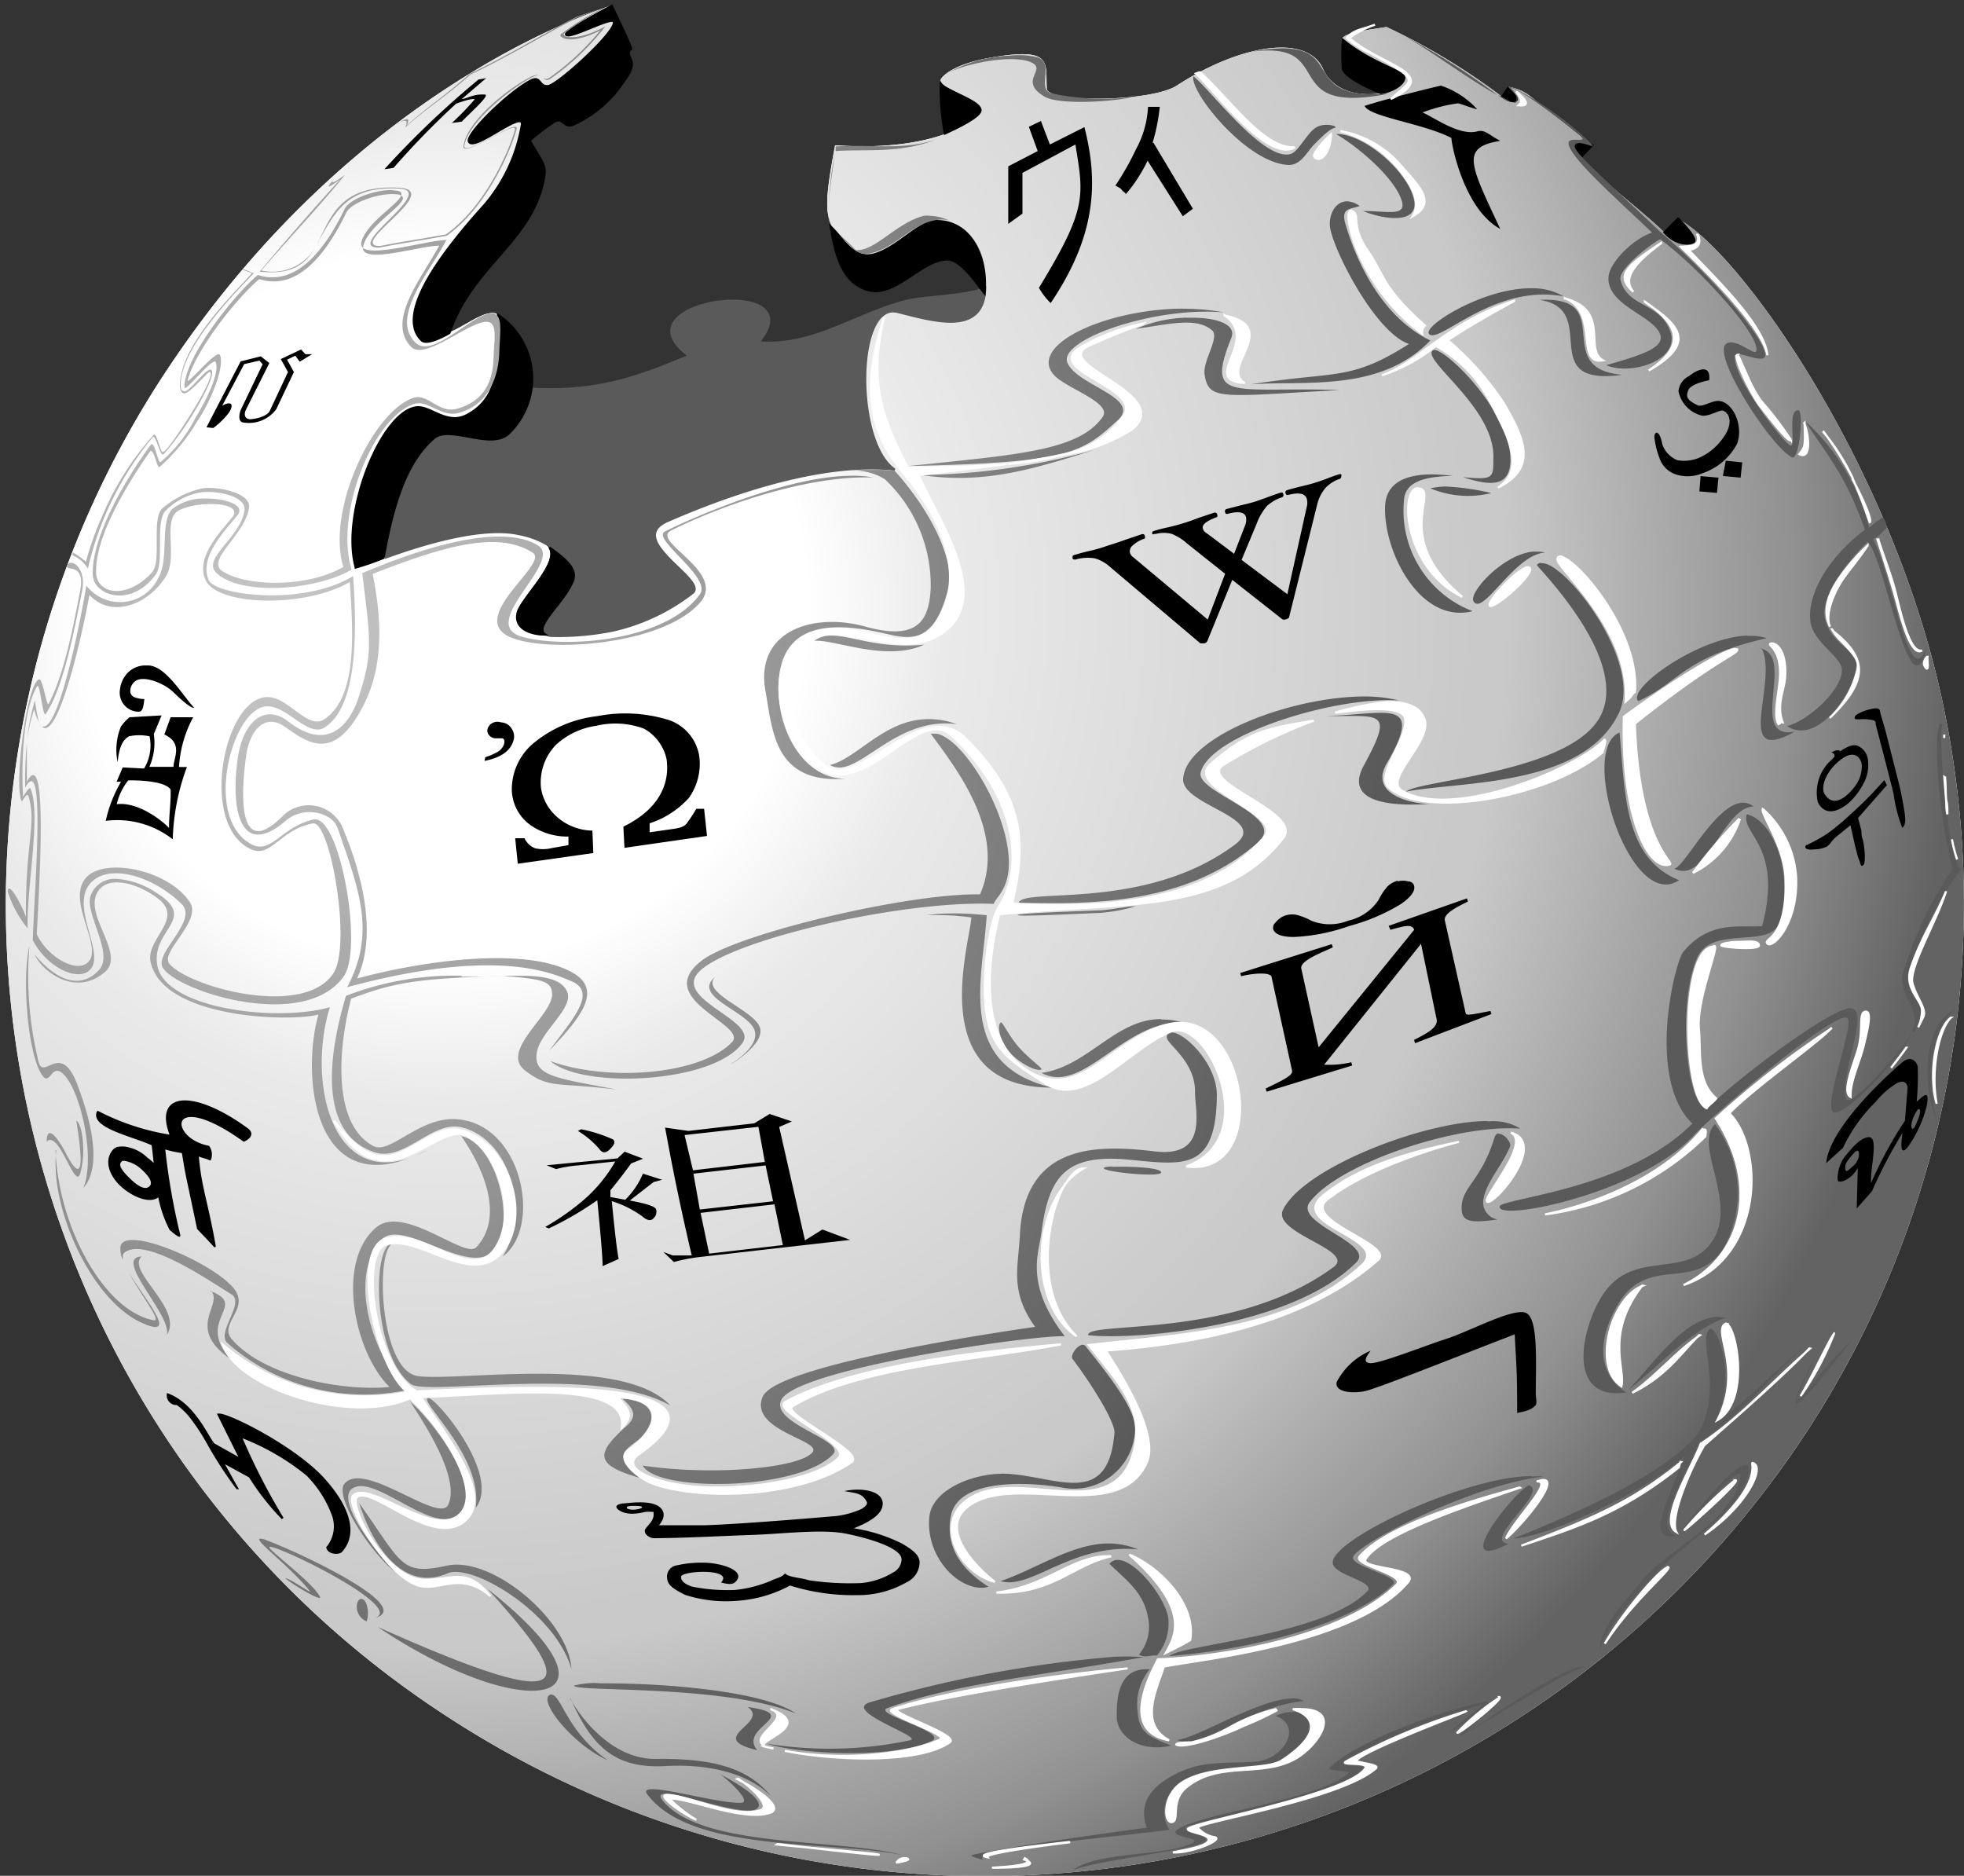 <svg xmlns="http://www.w3.org/2000/svg" xmlns:xlink="http://www.w3.org/1999/xlink" viewBox="0 0 128.7 122.92"><rect x="0" y="0" width="128.7" height="122.92" fill="#333333" stroke="none"/><defs><style>.cls-1,.cls-8{fill:#fff;}.cls-2{fill:url(#radial-gradient);}.cls-3{fill:#5a5a5a;stroke:#5a5a5a;}.cls-3,.cls-4,.cls-5,.cls-8{stroke-width:0.14px;}.cls-4,.cls-5{stroke:#000;}.cls-5{stroke-linecap:round;stroke-linejoin:round;}.cls-6{fill:none;}.cls-7{fill:url(#radial-gradient-2);}.cls-8{stroke:#fff;}</style><radialGradient id="radial-gradient" cx="-226.09" cy="223" r="45.62" gradientTransform="matrix(0, 2.14, -2.18, 0, 515.16, 523.57)" gradientUnits="userSpaceOnUse"><stop offset="0" stop-color="#fff"/><stop offset="0.24" stop-color="#fff"/><stop offset="0.33" stop-color="#eaeaea"/><stop offset="0.68" stop-color="#c9c9c9"/><stop offset="0.7" stop-color="#c9c9c9"/><stop offset="0.89" stop-color="#919191"/><stop offset="1" stop-color="#636363"/></radialGradient><radialGradient id="radial-gradient-2" cx="-93.32" cy="71.44" r="55.16" gradientTransform="translate(112.24 181.32) rotate(90) scale(1.5 1.31)" gradientUnits="userSpaceOnUse"><stop offset="0" stop-color="#c8c8c8"/><stop offset="1" stop-color="#5a5a5a"/></radialGradient></defs><g id="Layer_2" data-name="Layer 2"><g id="Layer_1-2" data-name="Layer 1"><path id="path9071" class="cls-1" d="M36.11,41.67c-.77,0-2.09-.06-2.25-1.46-.09-.71,2.8-3.3,2.08-4.33-.18-.26-.71-.54-1.95-.89-1.47-.33-4.12-.11-8.69,1.54-.21.07.06,0-.1,0a1.65,1.65,0,0,0-.21.07l-.82.3a4.57,4.57,0,0,1-.81.28c-1-3.61,1.7-10.28,4-10.5.93-.1,2,1.2,3.3.47,2.41-1.31,2.65-3.32,2.32-5.79-.25-1.89-2.2-.11-3.51.41s-1.45.89-1.84.51c-1.19-1.15-.53-3.76,4.12-8.9A10.93,10.93,0,0,0,34.2,8.16c.1-1-3.15,1.81-3.48,1.12-.23-.48,2.61-3.23,4.06-4,.67-.35.68.4,1.16.34.63-.07,4.55-3.65,4.29-4.22-.16-.38-3,1.26-3.13.85C37,2,40,.52,40,.52a.3.3,0,0,1,0-.14c-1.18.43-16.72,5.39-28.95,23.7a63.4,63.4,0,0,0,18,88.24A64.44,64.44,0,0,0,118,94.42a63.25,63.25,0,0,0,9.41-47.87c-3.25-16-13.61-30.34-17.46-32.19.77.75,1.28,1.23,1.06,1.5s-1.07.34-1.94-.61-5-4.15-5.49-4.88-.4-1-.14-1a1.8,1.8,0,0,1,.89.2c.18.1-4-3.26-4.3-3.44a3.19,3.19,0,0,0-1.19-.44c-.26.09.67.73.51.88s-.58.07-.92-.23a42.26,42.26,0,0,0-7.57-4.57c-1.66.25-2.72.41-2.9.75s3.74,2.09,4,2.49-.63,1-1.44,1.12C88,6.45,87,5.23,86.71,4.54,85.65,2.12,81.12,3,77.13,5.6c-1.73,1.12-8.46,1.1-8.53.24-.12-1.67.5-2.77-3.58-2.08-2.86.48-3.63,1.5-3.37,1.7.47.39,2.43,1.08,2.59,1.71.1.43-2.46,2.84-9.52,2.35-.7,3.75-.67,4.58,0,5.73a2.6,2.6,0,0,0,2.49,1.43c1.5-.38,3-2.16,4.09-2.18,1.95,0,3.27,1.83,3.17,4.36,0,0,0,0,0,0a1.75,1.75,0,0,1,0,.24v.11C64.2,22,61,21,58.82,20.43,56.06,19.76,56,29,58.65,30.76c-5.1-.54-11.54,1.89-14.94,3.38-2.8,1.23,2.65,3.82,1.71,4.71a13.45,13.45,0,0,1-5.19,2.45A22.23,22.23,0,0,1,36.11,41.67Z"/><path id="path8102" class="cls-2" d="M36.11,41.67c-.77,0-2.09-.06-2.25-1.46-.08-.71,2.8-3.3,2.08-4.33-.18-.26-.71-.54-1.94-.89-1.48-.33-4.13-.11-8.7,1.54-.21.07.06,0-.1,0a1.65,1.65,0,0,0-.21.07l-.82.3a4.57,4.57,0,0,1-.81.28c-1-3.61,1.7-10.28,4-10.5.93-.1,2,1.2,3.3.47,2.41-1.31,2.66-3.32,2.32-5.79-.25-1.89-2.2-.11-3.51.41s-1.45.89-1.84.51c-1.19-1.15-.53-3.76,4.12-8.9A10.93,10.93,0,0,0,34.2,8.16c.1-1-3.15,1.81-3.48,1.12-.23-.48,2.61-3.23,4.06-4,.67-.35.68.4,1.16.34.63-.07,4.55-3.65,4.3-4.22-.17-.38-3,1.26-3.14.85C37,2,40,.52,40,.52a.3.3,0,0,1,0-.14c-1.18.43-16.72,5.39-28.95,23.7a63.4,63.4,0,0,0,18,88.24A64.44,64.44,0,0,0,118,94.42a63.25,63.25,0,0,0,9.41-47.87c-3.25-16-13.61-30.34-17.46-32.19.77.75,1.28,1.23,1.06,1.5s-1.06.34-1.94-.61-5-4.15-5.49-4.88-.4-1-.14-1a1.8,1.8,0,0,1,.89.21c.18.09-4-3.26-4.3-3.45a3.13,3.13,0,0,0-1.19-.44c-.26.09.67.73.51.89s-.58.06-.92-.24a43.51,43.51,0,0,0-7.57-4.57c-1.66.25-2.72.41-2.9.75s3.74,2.09,4,2.49S91.3,6,90.5,6.11C88,6.45,87,5.23,86.71,4.54,85.65,2.12,81.12,3,77.13,5.6c-1.72,1.12-8.46,1.11-8.53.24-.12-1.67.5-2.77-3.58-2.08-2.86.48-3.63,1.5-3.37,1.7.48.39,2.43,1.08,2.59,1.71.11.43-2.46,2.84-9.51,2.35-.71,3.75-.68,4.58,0,5.73a2.6,2.6,0,0,0,2.49,1.43c1.5-.38,3-2.16,4.09-2.18,1.95,0,3.27,1.83,3.17,4.36,0,0,0,0,0,0s0,.16,0,.24a.41.41,0,0,1,0,.11C64.2,22,61,21,58.82,20.43,56.06,19.76,56,29,58.65,30.77c-5.09-.55-11.54,1.88-14.94,3.37-2.8,1.23,2.65,3.82,1.71,4.71a13.38,13.38,0,0,1-5.19,2.45A22.23,22.23,0,0,1,36.11,41.67Z"/><path id="derri_re" data-name="derri  re" class="cls-3" d="M34.92,25.48c4.59.23,7.39-1,10.23-2.16-5.07-3.67,8.36-5.46,4.57-.89,3.49.3,6.25-1.8,9.54-2.68,1.31-.35,4-.33,5.3-.88-.08,3.24-3.5,2.12-5.75,1.57C56.05,19.76,56,29,58.63,30.77c-5.09-.54-11.5,1.89-14.9,3.38-2.8,1.24,2.62,3.81,1.68,4.69a13.33,13.33,0,0,1-5.19,2.47,18,18,0,0,1-4.11.36c-.75-.08-.7-.61.64-2.21,1-1.16,1.45-2-.08-3.2A5.67,5.67,0,0,0,34,35c-1.48-.33-4.14-.12-8.71,1.53.8-4.93,2-6.38,2.9-7.44s2.07-.41,3.72-.19S34.65,27.1,34.92,25.48Z"/><path id="path13898" class="cls-4" d="M40.09.38S37,2,37.09,2.25c.13.41,3-1.2,3.13-.83.25.58-3.67,4.15-4.3,4.22s-.46-.71-1.14-.36c-1.45.75-4.28,3.52-4.05,4,.33.69,3.57-2.12,3.47-1.12a10.8,10.8,0,0,1-2.45,5.27c-4.65,5.14-5.31,7.72-4.12,8.87.39.38,1.82-.48,1.82-.48,1.52-4.44,5.42-6,6.18-10.07.18-.94,0-.95-.92-2.54A13.43,13.43,0,0,1,36.29,8c.63-.38.6.4,1.23.19a7.79,7.79,0,0,0,3.37-2.88c.94-1.21.29-1.44.32-1.85s.31.06,0-.67S40.09.38,40.09.38ZM88,2.61A11.84,11.84,0,0,0,88,4.5c.09.5,1.5,1.21,2.49,1.6C91.32,6,92.17,5.4,92,5S89.83,4.11,88,2.61ZM61.65,5.47a15.09,15.09,0,0,0,.27,3.28c.93-.44,2.44-1.15,2.33-1.58C64.09,6.54,62,6,61.65,5.47Zm37.18.29c-.23.31-.31.45-.39.56.39.3.78.39.93.24S99,6,98.83,5.76Zm4.63,3.57c-.26,0-.37.31.12,1,.69-.77.12-.11.76-.82A1.69,1.69,0,0,0,103.46,9.33Zm6.5,5c-.91.9-.13.15-.89.9.87.95,1.81.76,1.94.6S110.73,15.1,110,14.35Zm-48.6.14c-1.11,0-2.62,1.83-4.12,2.21-1.3.33-1.94-1-2.81-1.84.32,1.92.8,3.78,2.54,4.19S60.44,17,62.07,17c.94,0,2,1.7,2.45,2.23C64.75,16.49,63.4,14.45,61.36,14.49ZM32.63,20.63c-.15,2.56.44,5.24-2,6.55-1.33.73-2.39-.58-3.32-.49-2.29.23-5,6.89-4,10.5a17.55,17.55,0,0,0,1.82-.63c.59-3.18,1.38-6.22,3.32-7.86,1-.85,3.64.75,4.83-.24A5,5,0,0,0,32.63,20.63ZM36,35.88c.74,1-1.88,3.36-2.09,4.32s.81,1.39,1.82,1.38c-.81-.53,1.32-2.13,1.84-3.59C37.74,37.37,37.36,36.82,36,35.88Z"/><path id="path33252" class="cls-5" d="M11.9,72.19c-.92.1-1.24.87-.68,2.25a15.63,15.63,0,0,1-4.81-1.57C6,73.85,8.69,74.4,10,75c.07.47.11,1,.17,1.43a2.67,2.67,0,0,0-.55-.51,2.56,2.56,0,0,0-1.5-.72c-.3,0-.48,0-.65.17C6.88,76,7.19,77,8,77.72s1.94,1.13,2.42.61a.08.08,0,0,0,0,0,7.76,7.76,0,0,0,.75,2.22c.1.1.6.5.58.41a43.14,43.14,0,0,1-1-5.73,7.92,7.92,0,0,0,1.23.27c.31,1.84.09.65,1,5,.41.43.69.72,1.09,1.16-.53-3-.95-3.85-1.12-6,.3.18.55.17.81.31a.9.9,0,0,0-.1-.82c-2.78-.55-2.7-4,2.32-.41,0,0,.82-.34.17-.78C14.36,72.66,12.82,72.09,11.9,72.19ZM8.15,76a2.21,2.21,0,0,1,1.06.48c.5.43,1,1,.61,1.33s-1-.17-1.47-.65-.72-.85-.4-1.12C8,76,8.06,76,8.15,76Z"/><path id="path37146" class="cls-4" d="M11,91.38c1.74.67,2.59,2.8,3,3.26l1.78,1L14.32,92.7c.6-.07,5,2.13,6.89,4.23,1.53,1.69,2.26,3.51,1.14,4.73-.13.14-.78.17-.9-.25a2.18,2.18,0,0,0,.32-2.25,7.31,7.31,0,0,0-1.65-2.53,15.77,15.77,0,0,0-4.35-2.5,41.63,41.63,0,0,0,2.75,5.37,16.07,16.07,0,0,1-2.15-2.74l-1.83-1c.18.26.66,1.19,1,1.76a26,26,0,0,1-1.82-2.78A14.44,14.44,0,0,0,12.61,93a4.62,4.62,0,0,0-1-1A.56.56,0,0,1,11,91.38Z"/><path id="text2439" d="M120.31,50.05c-.75.72-1,1.63-.73,2,.63,1,1.59,0,2-.56a2.13,2.13,0,0,0,.42-1.33C122,49.8,121.57,48.84,120.31,50.05Zm3.78,2c-.07-.35-1.16-4.53-1.18-4.59a.68.68,0,0,0,0-.13c-.05-.17-.33-.15-.52-.19a2.67,2.67,0,0,0-.56,0c-.18,0-.28,0-.29-.07s0-.18.21-.29a3.09,3.09,0,0,1,.83-.31c.37-.09.58-.06.61.1.09.46.21.71.44,1.6l.84,3.32c.09.34.28,1.34.35,1.85s0,.82-.17.9A10.1,10.1,0,0,1,124.09,52.07Zm-.44-.6-1.89,2.15.22.85c0,.18,0,.35.1.61a5.69,5.69,0,0,1,.12,1c0,.37,0,.59-.14.66s-.12-.09-.2-.28a2.81,2.81,0,0,1-.18-.56c-.05-.18-.08-.32-.11-.41l-.31-1.39-1,.81a2.23,2.23,0,0,0-.26.29,1.19,1.19,0,0,1-.29.3,2,2,0,0,1-.77.18q-.58.06-.63-.12a.11.11,0,0,1,0-.09.12.12,0,0,1,.07-.07,10.93,10.93,0,0,0,1.33-.73,14.07,14.07,0,0,0,1.5-1.24c.59-.52,1.07-1,1.47-1.41l.8-.88Zm-3.11-2.2c.36-.21.76-.49,1.13-.4a1.13,1.13,0,0,1,.74,1,2.49,2.49,0,0,1-.29,1.48,4.43,4.43,0,0,1-1,1.31c-1.07.86-1.7.54-2-.08a2.88,2.88,0,0,1,.72-2.6l.18-.17.18-.19a.22.22,0,0,0,0-.15.2.2,0,0,0-.09-.1.24.24,0,0,1-.09-.08v0s0,0,.06,0a.9.9,0,0,1,.27-.1c.11,0,.18,0,.19,0a.53.53,0,0,1,0,.29Z"/><path id="flowRoot2383" d="M67.42,8.31l.79-.38.59,1.54,2.26-1.14c1,3.87.62,7.33-2.21,11.53a4.5,4.5,0,0,1-.77-1c3.18-5.21,2.94-6,2.39-9.39L67,11.33V14l-.93.67,0-3.77L68,9.9m7.59-.54,2.58,4.32-.66.49L75.2,10.53a10,10,0,0,1-1.42,2.19.66.66,0,0,0-.21-.2,1.15,1.15,0,0,0-.17-.19l-.31-.17A17.66,17.66,0,0,0,74.43,9.8,6.43,6.43,0,0,0,75.23,7L76,7a12.68,12.68,0,0,1-.47,2.35"/><path id="path2240" class="cls-6" d="M39.9,0A63.54,63.54,0,0,0,0,58.89c0,35.3,28.81,63.94,64.31,63.94s64.31-28.64,64.31-63.94A63.46,63.46,0,0,0,111.5,15.52c-.73.76-2,.66-3.68-1.19-1.29-1.39-6.22-5.45-4-4.88,1.81.47-4.37-4.35-4.83-3.77s-.14.2-.5.63C95.29,4.23,91.55,1,89.37,2c-1.6.69-1.5.24-1.32,1a5.76,5.76,0,0,0,2.4,3.18s-.09.22-2-.06c-2.23-.34-1.3-2.86-3.91-2.82-1.5,0-3.16-.07-4.33.71C76.5,6.4,73.77,6.23,70,6.37c-2.91.11,0-2.27-2.58-2.65a9.35,9.35,0,0,0-4.77.73c-.93.54-1.3,0-.72,4.38-2.76,1.23-6.31.38-7,1s-1.29,5.7.63,8.3c2.45,3.3,4.87-2.22,7.17-.87.7.4,1.72,1.66,1.44,1.88-1.23.94-2-.06-5.12.68-1.28.31-5.66,2.8-9.3,2.62a1.67,1.67,0,0,0,.66-1c.44-1.43-2.34-2.95-6.36,0-.3.22.6,1.25,1,1.9-1.59.41-4.22,2.38-10.21,2.11.36-2.62-2.13-5-2.76-5-.88.08-1.81,1-2.8,1.47a21.14,21.14,0,0,1,2.11-3.56c2.2-2.53,3.48-3.73,4.31-7,.09-.32.47-.15-1-2.12,2.75-2.53,1.74-.76,2.91-1.13s3.63-3.66,3.14-4.62C40.13,2.28,40.87,2.09,39.9,0Z"/><path id="path10969" class="cls-3" d="M125.35,67.59c1.27-1.89-.58-2.26-.37-3.59a21.17,21.17,0,0,1,3.45-7.06c-.81-.19-1.55-8.88-1.2-9.47-.53.32-.13,6,.8,9.47a24.83,24.83,0,0,0-3.3,7C124.61,65.54,126.06,66.16,125.35,67.59Z"/><path id="text2537" d="M29.61,8.06a19.07,19.07,0,0,0,1.5-1.55c-.12-.1-.95.18-1.23.29A53.55,53.55,0,0,0,25.79,11l-.6.09a59.44,59.44,0,0,1,6.17-5.88l.5-.09-1.6,1.37c.18,0,.48-.15.62-.18a2.29,2.29,0,0,1,.93-.11c.24.11-1,1.19-1.55,1.77Z"/><path id="text2557" d="M32.51,47.3a.85.85,0,0,0-.28.1.62.62,0,0,0-.28.37.45.45,0,0,0,.07.37.59.59,0,0,0,.41.24l.25,0,.2,0c.15,0,.2.14.16.34a.91.91,0,0,1-.45.56,4,4,0,0,1-.79.34l-.05.24c1.1-.21,1.75-.68,1.92-1.42a.91.91,0,0,0-.14-.69.84.84,0,0,0-.67-.41A1,1,0,0,0,32.51,47.3Zm6.62-.37A7.94,7.94,0,0,0,35,48.67a3.94,3.94,0,0,0-1.46,3.15,2.93,2.93,0,0,0,1.31,2.31,4.24,4.24,0,0,0,2.4.69l0,.56-1.12.2a2.31,2.31,0,0,1-1.09,0,1.32,1.32,0,0,1-.67-.65l-.61,0,.17,1.67,4.95-.7-.06-1.47a3.59,3.59,0,0,1-2.43-1,3.16,3.16,0,0,1-.94-1.8,3.55,3.55,0,0,1,1-2.84,4.94,4.94,0,0,1,2.63-1.23,5.39,5.39,0,0,1,3.12.19,3,3,0,0,1,1.48,2c.23,1.64-.52,3.29-2.83,4.42l.07,1.39,5.41-.78L46.14,53h-.51a10.44,10.44,0,0,1-.58.89c-.13.2-.32.34-.87.42l-1.61.23,0-.59a5.92,5.92,0,0,0,2.57-1.66,3.85,3.85,0,0,0,.68-2.75,3,3,0,0,0-2-2.36A9.66,9.66,0,0,0,39.13,46.93Z"/><path id="text2561" d="M112,24.92c-.39.06-1.23.3-1.36.64s-.23.6.61,1c.29.13.85-.27,1.33-.29.94,0,1.7,1.59,1.25,2.81A4,4,0,0,1,111.59,31a2.5,2.5,0,0,1-1.7.11A1.69,1.69,0,0,1,108.74,30a5.34,5.34,0,0,1-.33-1.35c0-.42.34-.5.52.46a1.71,1.71,0,0,0,1,1.05,2.55,2.55,0,0,0,1.56-.23,3.8,3.8,0,0,0,1.42-1.23c.7-.94.43-1.64,0-1.79-.23-.07-.88.38-1.37.33a2.07,2.07,0,0,1-1.55-1.6,1.24,1.24,0,0,1,.7-1C111.18,24.24,112.13,23.79,112,24.92Zm2.17,5.38-.11,1-1.16-.11.19-1Zm-1.56,1-.1,1-1.15-.1.08-1Z"/><path id="text2565" d="M38.08,74l-.21.11a5.7,5.7,0,0,1,1.4,1.18c.2.29.43.3.72,0s.35-.49.17-.63A9.6,9.6,0,0,0,38.08,74Zm5.5-.11c.14.67.62,3.57,1.75,8.38l-1.24,0-.62-.23.69.66a11,11,0,0,1,1.71-.33l9.84-1.12-1.82-.68-1.14.71-1.69-7.43.83-.36L50.43,73l-1,.61-4.32.5Zm1.28.49,4.84-.54.42,2.3-4.71.55Zm-3.93,1.09-.47.44-4.64.45.62.25a8,8,0,0,1,1.43-.24l2.45-.26a9.63,9.63,0,0,1-2,2.46,16.15,16.15,0,0,1-2.59,1.83l.23.1a21.17,21.17,0,0,0,3.18-1.85c.23,2.36.35,3.8.35,4.32l1.05-.47c-.1-.48-.25-1.73-.45-3.79a6.86,6.86,0,0,1,2,1c.32.28.58.32.75.11a.57.57,0,0,0,.15-.58c-.06-.18-.63-.37-1.72-.57l1.56-1.21.56-.15-1.26-.4a5.19,5.19,0,0,1-1.16,1.71L40,78.44,40,78c.44-.53.89-1.12,1.36-1.76l.78-.31Zm4.51,1.44,4.73-.54.49,2.35-4.8.54Zm.47,2.57,4.84-.56.55,2.67-4.83.56Z"/><path id="text2569" d="M91.59,57.76a1.28,1.28,0,0,1,.69,0c.21,0,.34.13.38.27q.15.5-.84,1.2a12.84,12.84,0,0,1-3.4,1.45,12.54,12.54,0,0,1-3.62.72c-.81,0-1.27-.18-1.37-.52a.44.44,0,0,1,.16-.43A1.39,1.39,0,0,1,84.2,60a1.52,1.52,0,0,1,.72-.06,4,4,0,0,1,1,.39,3.24,3.24,0,0,0,2.43,0,3.2,3.2,0,0,0,2-1.38,3.8,3.8,0,0,1,.59-.88,1.58,1.58,0,0,1,.66-.36Zm1.08,3.17c-.14-.42-.71-.23-1.56,0L91,60.67l5.13-1.8.06.21c-.91.44-1.64.85-1.5,1.28l1.36,6.06c.06.17.69,0,1.62-.17l.06.2-5,1.91-.07-.21c1-.51,1.65-.88,1.46-1.46l-1-4.84-6.35,7.92a6.44,6.44,0,0,0,1.78-.16l.06.21L83,71.54l-.06-.21c1.18-.57,1.79-.86,1.73-1.17l-1.34-6.11c0-.35-1.09-.3-2-.08l-.06-.21,6-1.89.07.21c-.64.31-2.23.88-2.06,1.42l1.13,5.13Z"/><path id="text2601" d="M124.67,74.24a31.09,31.09,0,0,0-2,3.82l-1,1.13.07-2.66c-.43.8-1.19,1-1.29.86s0-1.06.46-1.62,1-1.2,1.51-1.25c.74-.09.12,2,.19,3a26.94,26.94,0,0,1,2.22-4.08l.17-2.1c0-.39-.25-.58-.68-.37a5.45,5.45,0,0,0-1.42,1.25,10.37,10.37,0,0,0-2.13,3l-1.1,1c.17-2,3.11-5,5-6.62.42-.35.85-.22,1,.29a19,19,0,0,1-.07,2.31c.65-.61.78-.61.68.17a7.89,7.89,0,0,1-1.26,2.79C124.53,75.77,124.55,75.07,124.67,74.24Zm-3.34,1.5c-.29.35-.44.52-.41.84s.23.08.48-.14a1.08,1.08,0,0,0,.42-.84C121.8,75.2,121.52,75.5,121.33,75.74Zm4.08-2.58c-.15.31-.21.73-.1.8s.22-.23.34-.51.24-.66.13-.76S125.5,73,125.41,73.16Z"/><path id="text2607" d="M87.88,31.16a.19.19,0,0,1,0,.14.16.16,0,0,1-.11.09,2.27,2.27,0,0,0-.89.56A2.6,2.6,0,0,0,86.33,33l-1.85,7.42c0,.07-.07.12-.2.16a.31.31,0,0,1-.25,0L80.75,38l-1.63,4a.3.3,0,0,1-.2.16c-.12,0-.2,0-.26,0l-5.91-5a2.52,2.52,0,0,0-1-.57,2.91,2.91,0,0,0-1.25.07.2.2,0,0,1-.13,0,.11.11,0,0,1-.09-.08c0-.11,0-.17.08-.2.36-.11.73-.21,1.13-.3s.71-.19,1-.29.71-.22,1.14-.38L74.84,35c.09,0,.15,0,.18.12s0,.16,0,.17a2.13,2.13,0,0,0-.79.45.48.48,0,0,0-.18.5.57.57,0,0,0,.23.29l4.86,4.07,1.14-3-2.51-2a3.34,3.34,0,0,0-1-.62,2.13,2.13,0,0,0-1,0,.17.17,0,0,1-.12,0A.13.13,0,0,1,75.5,35c0-.1,0-.16.07-.19a9.14,9.14,0,0,1,1-.26c.29-.07.6-.15.93-.25s.65-.21,1-.35l1.08-.36c.09,0,.14,0,.18.11s0,.16,0,.18c-.7.25-1,.5-.94.74s.16.25.4.43l1.65,1.24.7-1.81a1,1,0,0,0,.08-.6c-.1-.33-.51-.4-1.23-.2-.07,0-.11,0-.14-.12a.13.13,0,0,1,0-.12.15.15,0,0,1,.08-.08l1-.26c.36-.08.66-.16.89-.23l.71-.25c.4-.15.74-.27,1-.35.06,0,.11,0,.13.1a.16.16,0,0,1-.12.23,2.78,2.78,0,0,0-.93.54,3.69,3.69,0,0,0-.68,1.15l-1,2.4,3,2.25,1.27-5.72a1,1,0,0,0,0-.54c-.11-.35-.52-.43-1.24-.24-.07,0-.11,0-.15-.12a.15.15,0,0,1,.1-.2c.26-.08.57-.16.94-.25s.62-.15.84-.22.5-.16.81-.28.59-.22.85-.3c.07,0,.12,0,.15.1Z"/><path id="path2724" d="M99.42,92.59c0-2.94-.06-3.06-.16-5.15-3.44,1.32-9,3.55-9.81,3.72s-2,.08-1.86-.59a4.49,4.49,0,0,1,2.23-2.06c-.31.41-.54.79,0,.82.69,0,3.57-1.15,5-1.61s4.28-2,5.14-1.7.68,3.22.68,5.29c0,.3.09.55,0,.76C100.31,92.45,99.82,92.5,99.42,92.59Z"/><path id="flowRoot2567" d="M51.44,103.1c.21.26,1.09.29,1.54.45a18.25,18.25,0,0,0,3.42.19,4.81,4.81,0,0,0,2.13-.7,1,1,0,0,0,.55-.85c0-.73-2-1.35-3.59-1.68s-4.13,0-6.13.07c-2.47.09-4.32.2-6.51.22-.26,0-.61-.24-.6-.48s.52-.52.58-1c0-.11,0-.21,0-.24a2.72,2.72,0,0,0-.58,0,3.25,3.25,0,0,1-.7.11,1.87,1.87,0,0,1-.75-.1c-.2-.08-.81-.43,0-.57.3,0,1.82-.27,2.43.24s-.05,1.19-.05,1.19,2,0,3,0c2.63-.08,8.67-.61,8.67-.61a5.78,5.78,0,0,0,1.61-.46c.24-.15.41-.31.34-.46-.3-.58-.67-.56-1.47-.71,1.18-.25,2.44,0,2.51.75s-.85,1.27-1.89,1.69a10.78,10.78,0,0,1,3.16,1c.67.4,1.12.72,1.15,1.2a1.45,1.45,0,0,1-.84,1.33,6.41,6.41,0,0,1-3.28.85,13.78,13.78,0,0,1-4.37-.63,8.48,8.48,0,0,1-3.46,1,8.74,8.74,0,0,1-3.42-.39c-.71-.36-1.14-.62-1.17-1.07a.74.74,0,0,1,.62-.86,7.35,7.35,0,0,1,2-.17c1.22.08,2.6.61,1.81,1.29-.18.15-.49.11-.9,0,.89-.94-2.65-.79-2.62-.36q0,.39.72.63a11.83,11.83,0,0,0,2.82.22,8.38,8.38,0,0,0,2.3-.58C50.87,103.4,51.24,103.38,51.44,103.1Zm-9.36-4.33c0-.08-.33-.09-.51-.09s-.5,0-.5.11.3.15.48.14S42.08,98.85,42.08,98.77Z"/><path id="path2658" d="M98.31,15c-2-4.27-2.61-5.34,0-5.77-.78-.41-1-.76-1.51-.62-1.17.31-2.83-.92-3.58-1.24a10.47,10.47,0,0,1,2.32-.6c.11,0,1.13.4,1.25.38a5.63,5.63,0,0,0-2.37-1.54c-1.62.38-4,1-5,1.33.34.73,3.86,1.15,5.69,2.1C95.13,9.63,96,13.76,98.31,15Z"/><path id="text2170" d="M10.59,46.88l-.51,1.22a3.92,3.92,0,0,1-.29,2.15l1.58,0c0-.59.65-1.53-.6-2.12L11.18,47l1.48,0a7.82,7.82,0,0,0-.93,3.26h.52a14.69,14.69,0,0,0-.93,4.74,5.91,5.91,0,0,0-4.39-1.21,8.74,8.74,0,0,1,1-2.56l-.29,0,.4-.94,1.4.07a2.9,2.9,0,0,0,.36-2.11,3.29,3.29,0,0,0-1.35,0c-.35.21-.64.59-.74,1.7a4,4,0,0,1,.21-2.33A3.15,3.15,0,0,1,8.49,47Zm.59,4.86c-.41-.63-2.54-.61-2.78-.6a4,4,0,0,0-.75,1.56c1.35-.17,2.9,1,3.43,1.56C11.06,53.52,11.21,52.57,11.18,51.74Zm1.55-5.35c-.27,0-.83-.51-1.4-1.06s-2.07-1.19-2.57-.6a.78.78,0,0,0-.22.61.43.43,0,0,0,.3.36,2,2,0,0,0,.62.11c-.06.49-.1.82-.36.83a1.25,1.25,0,0,1-1.24-1.45,1.83,1.83,0,0,1,.42-1,1.61,1.61,0,0,1,1.35-.58C10.79,43.53,11.91,45.5,12.73,46.39Z"/><path id="path2576" d="M13.53,28l2.24-4.32,1.32-.33.56.44-1.54,3.07c-.15.31-.06.64.33.61s1.08-.2,1.24-.55l1.19-2.54-.47-.85,1.33-.63.28.31.44,0-.81.49-.29-.39-.54.26.45.81L18.1,26.82a2.23,2.23,0,0,1-2.24.85c-.27-.12-.18-.6-.06-.86l1.41-2.94L17,23.63l-1,.23-1.44,2.73c.24-.17.9-.37.48.4a5,5,0,0,1-1.07,1.06Zm.52-.43.33-.64c.41-.34.56-.28.4,0A1.43,1.43,0,0,1,14.05,27.55Z"/><path id="path33245" class="cls-7" d="M46.89,64c-1.58,1.23,1.82,2.18,2.48,3.35s-1.56,2.41-1.52,2.41,2.51-1.47,1.88-2.58S45.86,65,46.89,64Zm-7-63.6a3.33,3.33,0,0,0-.37.14,16.07,16.07,0,0,0-2.81,1.74c0,.21.71.68,2.62-.28a16.83,16.83,0,0,1-3.32,3.09c-.52.31-.38-.42-1.15-.09-1.16.52-4.27,2.8-4.49,4.58-.1.83,3.56-1.82,3.37-1.07-.24.95-1.76,4.9-4.52,6.85-2.49.45-2.63.43-4.32.76-2.22,0,4.24-3.67,1.23-3.82-3.79-.19-4.4,1.83-5.25,3.48,1-1.63,1.72-3.64,5.31-3.42,2.47.15-3.76,3.87-1.35,3.87,1.7-.33,1.95-.33,4.43-.78,2.77-1.95,4.35-6,4.58-7,.17-.76-3.56,1.93-3.42,1.09C30.72,7.9,33.81,5.54,35,5c.65-.3.55.48,1.06.17a16.41,16.41,0,0,0,3.6-3.43c-1.91,1-2.76.69-2.73.48A18.28,18.28,0,0,1,39.94.36Zm-19,15.38a3.28,3.28,0,0,1-3.76,1.94c1.71-2,4-4.4,5.47-6.26-.95.7-1,.57-.53.08-.65.69-.83,1,.23.2-1.81,2-3.57,4-5.28,6.06C19.51,18.08,20.28,17,20.93,15.74ZM39.46.53l-1.66.56c-2.37,1.21-4.59,2.6-7,3.73C29.05,6.38,28,7,26.66,8.22c.25-.56,0-.49-.59-.14.47-.26.72-.25.48.28,1.35-1.24,2.55-1.93,4.29-3.48,2.43-1.14,4.65-2.52,7-3.73C38.78.8,39.15.64,39.46.53ZM91.81,2.24c1.87,1,4.12,2.76,6.32,4A45.18,45.18,0,0,0,91.81,2.24Zm-7.69.93A12,12,0,0,0,82,3.39c5.78-.78,1.58,4.22,9,2.75C85.26,6.58,88,3.22,84.12,3.17Zm-18,.48a8.73,8.73,0,0,0-4.27,1.29c1-.7,4.28-1.39,5.61-.9s-.85,1.2,1,2.3c.75.44,3.52.46,5.95,0a16.86,16.86,0,0,1-5.55-.23c-.93-.32.26-2-.87-2.35A5.06,5.06,0,0,0,66.16,3.65ZM78.2,5c-.26,1,3.51,5.73,6.26,5.81.82,0,1.17-.87,1.74-1.43s.94-.92,1.26-1-.66-.41-1.26,0S85.05,10,84.54,10.1C82.75,10.54,79.19,5.72,78.2,5Zm-16.54.23a.18.18,0,0,0,0,.16A.29.29,0,0,1,61.66,5.22Zm37.2.5s.29.25.48.48A1.26,1.26,0,0,0,99,5.78c.52-.11,4,2.66,4.49,3.06.76.66-.78,0-.7.59.13.93,3,3.46,5.47,5.81-1.27.43-2.86,2-2.86,3,0,1.65,2.41,2.3,3.2,3.34s-.49,1.54-3.34,2.35c1.58.69,4.81-.29,4.21-2.16-.67-2-2.85-1.59-3.28-3.45-.17-.7,2.2-2.49,2.61-2.64,2.69,2,6.58,6.36,6.29,7.33-.11.33-1.3-.86-1.94-.51-1.12.62,3,6.91,4.29,7.47.47.21.78-3.08.4-3.09-.78,0-.07,2.54-.54,2.3s-3.7-4.35-3.62-5.83c0-.53,2,.64,2-.09-.06-1.19-3.84-5.49-6.93-8.11-4.46-4.24-5.78-5.32-5.53-5.67s1.35.31,1.12,0a21.21,21.21,0,0,0-5.08-3.68C99,5.71,98.87,5.7,98.86,5.72Zm.48.48a.55.55,0,0,1,0,.42l0,0C99.51,6.47,99.44,6.33,99.34,6.2Zm0,.42a.31.31,0,0,1-.25.08l.08,0C99.32,6.77,99.36,6.72,99.39,6.62Zm-1.15-.37a2.76,2.76,0,0,0,.87.45C98.82,6.57,98.54,6.41,98.24,6.25ZM87.55,8.78c1.68,1,3.82,2.93,4.29,4.32.38,1.13-.91.72-2.52.73,1.54.62,3.56.78,3.36-.61C92.44,11.45,89.53,8.77,87.55,8.78Zm-26.22.37c-2.2.72-4.17.29-6.57.45,0,.07,0,.21,0,.3C56.87,9.76,58.91,10.07,61.33,9.15Zm-6.63.95a23.7,23.7,0,0,0-.42,3.79C54.29,12.83,54.57,11.16,54.7,10.1ZM25.42,12.46c-1.05.06-2.53.61-2.83,1.23-1.29,2.65-3.17,5.13-5.7,4.33-1.59,1.34-4.85,5.48-4.8,7.35,0,.42,1.89-2.05,2.05-1.63.26.71-.59,2.43-1.32,3.62a9.26,9.26,0,0,1-2.3,2.92c-.17.11-.39-1.47-.65-1.12C8.09,31.58,6,35.27,6.08,37.64c0,1.35,2.47,2.28,4.13,0,.58-.8-.07-3.46.65-4.18a4.28,4.28,0,0,1,2.21-1.18c1-.18,3.1.2,2.95,1.18-.28,1.8-2.8,3.13-1.85,4.07,1.56,1.53,6.49,1.18,8.87-.2-1.13-3.68,1.43-10,4.1-10.86.92-.29,1.75.9,2.92.59,2.14-.59,2.63-2.69,2.66-4s.34-2.75-.73-2.5c-1.36.33-3.68,2.9-4.74,1.91-1.72-1.61.85-4.57,2-6.74-1.17,0-4.79,1.11-5.47.51,0,1.08,3.7-.13,5-.14-1.17,2.16-3.47,4.91-1.85,6.62.83.88,3.32-1.27,4.69-1.6,1.07-.25.76,1,.73,2.19s-.28,2.9-2.42,3.48c-1.16.32-1.88-1-2.8-.73-2.67.83-5.77,7.41-4.63,11.09-2.38,1.38-6.36,1.3-7.92.28-1.12-.72,1.46-2.35,1.74-4.15.15-1-2.13-1.44-3.09-1.27a6.08,6.08,0,0,0-2.61,1.32c-.71.73,0,3.46-.67,4.19-1.66,1.81-3.62,1.4-3.65,0-.07-2.37,2-5.72,3.51-7.91.25-.36.47,1.08.64,1a12.36,12.36,0,0,0,2.47-3c.8-1.13,1.84-3.56,1.49-4.35-.18-.42-2.21,2.06-2.11,1.65.48-1.87,3.1-5.28,4.69-6.62,2.53.8,4.41-1.7,5.7-4.35.35-.71,2.23-1.31,3.26-1.21a.75.75,0,0,1,.33.08c.07-.18,0-.3-.45-.33A1.84,1.84,0,0,0,25.42,12.46Zm.87.36c-.22.59-2.32,1.81-2.61,3.06a.37.37,0,0,0,.12.37.41.41,0,0,1,0-.11C24.14,14.65,27,13.21,26.29,12.82Zm62,.37c-.73,0-1.16.74-1.15,1.52,0,1.23,2.89,7.05,5.19,7.83C88.46,25,87.6,24.29,82,25.18c3.66-.24,8.47.51,11.73-2.87-2.89-1.39-4.66-4.6-5.55-7.58-.34-1.11.26-1,.92-1.23A1.53,1.53,0,0,0,88.25,13.19Zm-34,.9a1.13,1.13,0,0,0,.14.62l.09.08a1.05,1.05,0,0,1-.17-.37A1.75,1.75,0,0,1,54.28,14.09Zm6.63.05a1.46,1.46,0,0,0-.37,0c-1.84.47-3.17,2.32-4.46,2.25-.55-.55-.84-.82-1.1-1.07,1.07,1.21,1.36,1.53,2.42,1.18,1.59-.53,2.66-2.18,4.49-2.11a1.55,1.55,0,0,1,.31.06A3.34,3.34,0,0,0,60.91,14.14Zm-45,3.48,0,.06.59.22c-1,1.16-4.69,4.61-4.72,7.36a.6.6,0,0,0,.17.48c.19.17.62-.22,1.6-1.24,0,0,.24-.26.25,0,0,.78-2.29,4.23-2.83,4.86-.3.34-.35.33-.45.06-.24-.65-.32-1-.45-.93A18.79,18.79,0,0,0,6.7,33.82a19.19,19.19,0,0,0-1.07,3,4.1,4.1,0,0,0-.87-.62l0,.19a2.14,2.14,0,0,1,1,.87A20.81,20.81,0,0,1,10,28.66c.23-.24.49,1.36.73,1.09,1.33-1.42,3.23-4.62,3.17-5.36s-1.37,1.2-1.79,1.26a.27.27,0,0,1-.26-.19c-.19-2.16,2.55-5.27,4.78-7.55Zm84.52,1.27c-3.2-.07-7.27,2.51-6.79,3,.66.68,4.24-3.32,8.81-2.47A4,4,0,0,0,100.46,18.89Zm.45.76c4.07.63-.38,5.72,5.42,4.91C101.54,24.17,106.06,19.41,100.91,19.65Zm-23.81.58c-4.84.16-9.57,2.37-8.08,4.27.73.93,4,1.88,3.23,2.86-1.61,2.2-5.59,2.43-12.69,3.18,10.6-.23,11.35-.85,13.7-3,1.6-1.47-2.64-2.26-3.29-3.76s5.68-3.71,10.25-3.31a14,14,0,0,0-2.16-.23C77.74,20.23,77.43,20.22,77.1,20.23Zm1.18.59-.67,0a8.83,8.83,0,0,0-3.15.73c2.19-.31,4-.79,5,.11.49.47-.65,2-.5,2.9.27,1.72,1.09,1.42,8.84,1-7-.23-8.8.86-7.1-3.4C81.05,21.29,79.83,20.85,78.28,20.82ZM94,22.93a.17.17,0,0,0-.14.06c-.59.71,4.15,3.8,4,7.07,0,1.28,0,1.39-2,1.21,1.69.53,3.09.74,3.12-1.1C99,27.08,94.92,23,94,22.93Zm24.28,4.66c1.52,2.33,2.67,3.55,3.93,7.13-1.91,1.39-3.74,3.8-3.59,5.87.12,1.57,2.14,2.41,2.08,3.39-.08,1.3-2.19,3.23-3.59,3.6,2,1.35,4.56-2.4,4.54-4.13,0-.86-1.63-1.2-2.05-2.86-.46-1.87,2.51-4.85,2.78-5.08,1.14,1,2.79,11.61,3.88,6.9-1.17,3.15-2.16-4.5-3.51-7.07.62-.37.33-.25.9-.76-.09-.19,0-.37-.28-.67a6.39,6.39,0,0,0-.88.67A14.09,14.09,0,0,0,118.28,27.59ZM71.74,29.47a43.9,43.9,0,0,1-11.4,1.66C64.34,31.71,67.32,30.88,71.74,29.47ZM57.29,30.79c-.38,0-.9,0-1.6.06a3.82,3.82,0,0,1,2.3.56,9.55,9.55,0,0,1,3,7.07c-.09,2.18-.83,3.54-4.29,2.58s-7.24.32-6.54,4.21c.47,2.63.57,6.11,5.25,5.76-2.89,0-4.6-3.45-4.38-6.43.29-4.08,4-3.78,7.07-3.06,1.66.39,3.19.59,4.07-3.11.33-1.41-.76-4.47-3.54-7.58A10,10,0,0,0,57.29,30.79Zm36.94.31a7.41,7.41,0,0,0-.84,0c-1.61.1-2.54.74-2.62,2C90.6,36,93,40.93,96.5,40.05A7.06,7.06,0,0,1,92,32.81c.06-1.26,1.36-1.58,3.2-1.63C94.87,31.14,94.53,31.11,94.23,31.1Zm-38.66.08c-4.1.1-10.09,2.68-12,3.65-.91.47,3.08,3,2.3,4.1-2.17,3.06-8.7,3.59-11.62,2.81-3.08-.83,2.71-4.92,1-6-2.12-1.31-6.64-.26-11.51,1.82.53,4.45.73,5.17-.26,8.2-.35,1.07-1.64,3.81-4.6,1.51-1.58-1.22-3,.09-3.31,2.5-.46,3.31.19,6.56,3.17,4,1.18-1,3-.52,3.37.45,1.41,4.08,2.55,6.88.64,10.47,9.56-2.58,13.26-1,14.63-.42,1.84.72.13,2.51-1.38,4.57,2.23-2.31,3.33-3.92,1.69-5-2.95-1.87-9.91-.91-14.29.28,1.5-3.2,0-7.67-1-10a2.42,2.42,0,0,0-3.79-.73c-3.19,3.28-2.78-1.81-2.47-3.93.19-1.34,1.07-2.87,2.58-1.8s3.18,2.26,5.08-1.4c1.36-2.63,1.22-5.68.62-8.65,4.83-1.9,8.28-2.83,10.5-1.38,1,.65-3.58,3.72-2,5.2s10.45,1.07,13-2c1.65-2-3.39-4-1.91-4.68,2.86-1.43,8.62-3.61,13.22-3.46A7.56,7.56,0,0,0,55.57,31.18Zm39.16.7a5.24,5.24,0,0,0-1,.12,6.38,6.38,0,0,0,4,.31A16.71,16.71,0,0,0,94.73,31.88Zm-81.24.79a3.37,3.37,0,0,0-2.16.65c-.9.82-.21,3.23-.95,4.54a2.78,2.78,0,0,1-4.72.51c-.53,3.13-1.87,9.5-2.86,9.23,0,0,0,.08.06.09,1,.4,2.44-5.61,3-8.7,1.53,1.63,4,.52,5.05-1.29.73-1.29-.27-3.66.79-4.24,1.21-.67,4.36-.59,3.51.45S12.81,36.56,13.47,38c.76,1.71,6.49,1.86,9.45.14.24,3.44.49,7.58-1.68,9-1.08.69-2.3-1.41-3.65-1.46-2.93-.12-4.63,8.53-1.07,10,1.25.51,1.93-1.38,4-1.72,1.12-.17,2.55,8,1.32,9.83-1.95,2.94-9.4.91-10.73-.62-.68-.79,2.17-2.8,1.32-4.07C11,57,7,56.21,5.72,57.43c-1.54,1.51,1.18,4.68,0,5.67-.79.65-2.63-.42-3.31-1.88.14-2.9.77-12.56-.65-10,0-1.08,0-1.84,0-2.53a26.84,26.84,0,0,0-.11,2.92c1.39-2.52.58,7,.5,10,.92,1.78,2.88,2.69,3.68,2,1.23-1-1.39-4.28.17-5.81,1.25-1.24,4.09-.34,5.89,1.43,1.11,1.08-1.66,3.11-1.26,4.1.61,1.5,9.27,4.39,11.9.64,1.3-1.85-.28-10.68-2-10.27-2.08.5-2.74,2.26-4,1.65-3.31-1.65-1.29-9.11,1-9.06,1.36,0,2.67,2.08,3.76,1.37,2.19-1.43,2.09-6.4,1.85-9.91-3.27,2-9,1.25-9.46.28-.65-1.51,1-3.17,1.83-4.21C16.17,33.14,14.87,32.66,13.49,32.67Zm86.94,3.48c-2,.22-4.21,2.71-3.87,3.26.61,1,2.7-3.1,4.69-3.2a2,2,0,0,0-.43-.06Zm-95.75.73a.25.25,0,0,0-.28.2c-.12.38,1.25-.26.84,1.71-.34,1.65-.92,5.14-2.05,7.33-.14.26-.38-1.71-.64-1.6-.85.34-1.67,7.32-1.1,8,0,0,.33-.66.42-.33.54,1.85-.2,2.82-.17,7.89C1.58,59.67.57,57.6.5,58.41a7.23,7.23,0,0,0,1.31,2.42c-.07-2.77.89-7.38.2-9.13-.09-.22-.41.41-.5.51-.12-2.2,0-5.69.92-7.24.18-.31.38,2.09.56,1.82C4.22,45,4.93,40.94,5.38,38.73,5.62,37.57,5.06,36.9,4.68,36.88Zm96.29,0a.38.38,0,0,0-.26.14c-.06.08,6.36,6.36,4.05,10.11-2.18,3.52-11.79,4-12.61,4.74,3.63-.68,11.58-.3,13.92-5.11C107.72,43.41,102.49,36.71,101,36.91ZM54.53,41.65a1.85,1.85,0,0,0-1.17.34c1.38-.09,4.76,1.41,7.21.25C57.66,42.54,55.84,41.66,54.53,41.65Zm60,0c-3.16.08-7.93,3.45-7.18,4.3,2.8-1.29,2.89-2.85,8.42-4.13A3.27,3.27,0,0,0,114.49,41.68Zm.9.82c1.15,2.15-1.94,7.8,2.19,5.47C114.49,48.55,117.67,43,115.39,42.5ZM89.71,45.64c-5-.09-12.12,2.66-12.18,5.45,0,1.72,5.71,2.53,3.39,4.26C75,59.77,67,58.11,66.75,59.17c3.58,0,10.69.47,15.72-4,1.89-1.71-4.12-3.23-3.79-4.55.59-2.44,8.74-5,13-4.72A10.1,10.1,0,0,0,89.71,45.64Zm-87.42.25a14.85,14.85,0,0,0-.53,2.67,11,11,0,0,1,.48-2.08,3.57,3.57,0,0,0,.31.84A11.23,11.23,0,0,1,2.29,45.89Zm88.23.82c-.91,0-2.22.17-3.67.22,3.69,0,4.51-.43,2.52,3.23-1.57,2.89,3.16,2.59,4.35,2.52-1.27,0-4-.63-2.86-2.63C92.49,47.28,92,46.72,90.52,46.71Zm-29.87.42c-2.73.09-4.52,2.58-6.26,3,1.75,1.05,4.18-3.24,8.31-2.67A5.08,5.08,0,0,0,60.65,47.13Zm45.48.87c-2.73,1.15.72,11.81,3.9,9.68C106.41,56.21,106.5,52,106.13,48Zm-44.94.08a1.2,1.2,0,0,0-.2,0c1.67,2.28,5,6.5,3.23,10.53-4.65-.1-16,2.58-18.25,4.35-3.28,2.53,3.07,4.18,2,5.33-2.08,2.16-8.16,2.61-11.91,1.24C38.19,71.39,46.8,71,48.67,68.32c1-1.5-4.78-2.87-2.78-4.72,2.22-2.05,13.2-4.61,19.23-4.37.08-.28.48-.58.75-1.27,1.21-3.05-2.44-9.51-4.49-9.88Zm53,4.52c-1.77.08-3.76,4.16-4.47,4.32,2.08,1.1,3.21-4.06,5.2-4.07A1.17,1.17,0,0,0,114.19,52.6Zm.28.76c-.43,1.27,2.4,2.08,1,7.33-1.44.11-3.42-.41-5.16,1.68-.55.65-2.46,8.32.59,11.26C106.74,77.8,99.21,78.43,98.3,79c-.57,1.16,9.08-.75,12.63-4.54,1-1.09,9.3-8.3,10.13-7.75.47.31-1.44,5.29-1,6.09s4.42-3.3,5.22-5.08c-1.41,2.06-4.16,4.95-4.32,4.27-.41-1.77,1.9-6.45,0-5.87s-7.76,5.09-9.12,6.57c-1.39-.37-1.92-7.14-.59-10,1-2.05,4.77-.51,5.33-2.22C117.57,57.57,116.34,53.81,114.47,53.36ZM7.71,57.6a1.67,1.67,0,0,0-1.77,1.09c-.42,1.12,1.54,3.78.56,4.86s-2.46,1.1-4.23-1c.48,1.08,2.65,2.81,4.6,1.15,1.32-1.12-1.13-3.48-.59-5s2.85-.81,4.13.23c1.64,1.33-.88,2.6-.54,4.12.83,3.72,9.2,3.93,11,3.43-1.12,3.89-.37,11.84,6,9.4-5.28,1.79-6.71-5.25-5.25-9.88-3.47,1-10.87.11-11.32-2.78-.37-2.38,2.76-3-.14-4.77A5.25,5.25,0,0,0,7.71,57.6ZM74.3,59.39c-.41,0-1.4.21-2.16.26-1,.05-5.41.18-5.45.31s4-.09,5-.12a10.61,10.61,0,0,0,2.72-.45S74.43,59.38,74.3,59.39Zm-12.47.48c-.41,0-.79.07-1.18.11a16.92,16.92,0,0,1,3,.14c-.1,1.79-3.13,11.18,5.3,11.15-6.33-1.49-4.55-7.13-4.29-11.29A18,18,0,0,0,61.83,59.87ZM1.93,62c-.52,2-.11,7.34.9,8.54.51.61.59-1.21,1.57.14s1.82,5.24,1.07,7.16C6.82,76.3,5.78,72.9,5,70.9c-1.14-2.77-2.25.23-2.53-1.57A23.36,23.36,0,0,1,1.93,62Zm32.53,1.94c-.47,0-1,0-1.57,0,2.61.23,3.29.31,3.29,1.23,0,1.38-3.47,3.71-1.75,5,1.56,1.18,2,.74,6,1.23-4-.75-5.41-.89-5.27-2.32s2.49-3,2-4.1C36.82,64.22,35.88,64,34.46,63.94Zm-4.21,0a19.57,19.57,0,0,0-7.58,1.32c-1.16,3.9-1.84,9,1.86,10.24,1.94.65,3.73-2,5.61-1.65,3.16.65,4.7,5.43,2.81,8.48,2.62-1.9,1.28-8.92-3.26-9-2.34,0-4.17,2.33-5.22,1.77-2.69-1.43-2.33-6.35-1.46-9.66,2.69-1,4.1-1.33,9.94-1.48C32.07,64,31.16,64,30.25,64Zm97.83,2.22c-2.06,1-2.16,5-1.15,7.27C126.29,71.28,126.28,67.71,128.08,66.19Zm-52,.62c-3,0-4.79,3.1-7.83,3.53C71,71.77,73.61,66.88,77.5,67A4.71,4.71,0,0,0,76.12,66.81ZM65.6,67c-.27.1-.14,1.1.5,1.88s1.79,1.34,2.13,1.21c.16-.06-.79-.69-1.46-1.46S65.72,67,65.6,67Zm11.11.62a.35.35,0,0,0-.25.31c-.1.46,1.9,1.56,1.85,3.68,0,1.23.88,4.26-2.64,3.84-3.73-.44-8.54-.57-8.84,5.5-.1,2.11-.68,3.65,1,6-4.4.63-17,2.64-17.85,4.57-.92,2.2,3.82,2.85,3.28,3.62-.67,1-6.23,1.62-11.14.9.92,1.75,10.16,1.66,12.46-.73.91-.93-4.09-2-3.39-3.56.89-2,16.15-4.25,18.58-4.19C67.25,84.29,68,82.31,68.21,81c.48-3.76,1.44-5.44,5.84-5,3.56.35,5.65.72,5.69-4.24,0-2-2-4-2.89-4.1A.65.65,0,0,0,76.71,67.62ZM5,73.46c.47,2.84.42,4.25-.7,2.08-.42-.82-1.24-2-1.24-.73.8-.81,1.86,3.2,2.19,2.1C5.71,75.33,5.3,73.46,5,73.46Zm92.49,0c-4.14,0-12.06,3.06-13.41,5.81-.77,1.54,4.8,2.65,3.31,3.76-6.5,4.79-16.13,3.5-16.09,4.46,2.38.33,13.13-.32,17.58-4.77,1.23-1.24-4.09-2.54-3.06-3.93,1.86-2.52,9.58-5.14,13.81-4.83A3.37,3.37,0,0,0,97.48,73.49Zm14.91.19c-1.52,1.4,1.7,5.36-.37,7.92-1.82,2.25-5.17.21-7.13,3.48-1.36,2.28-2.18,6.76,1.66,6.2-2.06-1.35-1.78-3.73-.48-5.86,1.93-3.16,4.94-.72,6.83-3.54A7.51,7.51,0,0,0,112.39,73.68Zm-14.2.62c-.12,0-.22.11-.28.31-.84,2.78-2.17,3.22-2.14,4.6,0,.86.53,1,2.36.73a1.13,1.13,0,0,1-.95-1.15c.09-1.19,1.22-2.32,1.76-3.62C99.07,74.88,98.55,74.25,98.19,74.3Zm-68,.14c2.18,3.16,2.45,5.83,1,7.33-.76.77-4.76-2.86-6.57-1.29-2.69,2.33-1.34,8.28.9,10.44-3.18.3-8.25-.72-10.33-3.12-.88-1,1.07-1.93.22-3.2-1.1-1.66-7.15-4.32-7.52-2.92a1.73,1.73,0,0,0,.14.9c0-.19,0-.33.06-.42,1.28-1.17,5.38,1.64,7.07,2.69.9.56-1,2.47-.28,3.18a13.58,13.58,0,0,0,11.68,3.11c-2.32-2.69-3.67-7.43-1.63-9.82,1.25-1.47,5,1.79,6.94,1C34.08,81.28,32.79,74.91,30.17,74.44ZM28,75.37c-.24.12-.48.24-.7.33C27.48,75.61,27.71,75.49,28,75.37Zm-24.31,0c-.46,3.85,2.39,10,5.73,11.37,2.35,1,0-1.69-1-3.39.81,1.52,2.24,3.29,1.65,3.17C6.75,85.87,3.82,80.3,3.64,75.39Zm69.23,1.07c-.36,0-.6.05-.59.11,0,.26,3.78.62,3.76.28S73.92,76.43,72.87,76.46Zm-47.17,5c-1.41.1-1.33,7.39,1.18,9.26,1.06.79,12.37-1.28,17,1.41-3.07-3.37-14-1.55-16.57-1.94s-2.81-8.86-1.48-8.7A.27.27,0,0,0,25.7,81.46Zm-16.44.9c-2,0,2,3.91,1.62,5.13C12.05,85.81,8.29,83.31,9.26,82.36Zm4.51,2.24c.86.92-1.73,2.41,1.3,4.49C12.75,86.49,16.34,85.54,13.77,84.6Zm98.82,1.71c-2.25,0-4.27,3.06-5.93,4.78,2-1.51,3.94-3.84,6.37-4.72A3.32,3.32,0,0,0,112.59,86.31Zm-.51.76a.17.17,0,0,0-.11.06c-.81.76,1,4.08-.82,6.93-2.36,2.75-8.36,5.31-12,6.77,2.54-.11,9.26-3.47,11.17-5.39-1.07,3.06-2.61,5.52-.51,5.25-1.74-.54.77-4.24,1.46-6.15,2.78-1.84,4.34-3.94,7-6.32-1.64,1.21-4.4,4.22-6,5C113.78,90.65,112.68,87.08,112.08,87.07Zm7.52.56c-4,7.45-1.3,4,1.74.17C118.54,90.37,115.91,95.26,119.6,87.63Zm-48.81.54c-.34.11-.71.7-.56.9,1.2,1.57,2.81,4.14,2.75,4.85-.4,4.77-3.49,3-6.71,2.7-2.19-.23-5.24.91-5.42,2.8-.27,2.83,2.21,5.06,3.88,4.58-2-1.27-2.8-2.79-2.48-4.6.47-2.61,5.37-2.24,7.36-1.89a4,4,0,0,0,4.72-3.81c.08-1.24-1.53-3.33-3.23-5.45A.26.26,0,0,0,70.79,88.17ZM28,91.62c-.35.41,3.65,3.9,3.17,7.19C32.91,96.62,28.31,91.24,28,91.62Zm12.74,0c1.13.94.83,1.41.12,2C39.07,95.28,39,96,41.9,96.84c-1.83-1.52-.81-1.87,0-2.55C43.15,93.1,43,91.78,40.72,91.65Zm-13.86.19c-.28-.21,3.48,4.71,2.49,6.8-.6,1.28-5.59-3-6.82-1.35-.58.77,1.44,4.17,3.32,5.73-2-2.17-3.74-4.79-2.78-5.45,1.48-1,5.39,3.22,7,1.66C31.82,97.44,28.05,92.78,26.86,91.84ZM114.41,96c-.83-.06-3.12,2.89-4.15,4.21,1.17-1.28,3.43-3.71,3.7-3.65s-.15,1.22-.48,1.68c-1.78,2.54-4.55,3.54-6.12,5.62-1.13,1.39-2.45,2.67-2.55,4.4.21-1.23,1.79-3.06,2.81-4.18,2.12-2.48,4-3.41,5.84-5.42.76-.82,1.39-2.37,1.09-2.61A.22.22,0,0,0,114.41,96Zm-14.06.73c-4.33,0-13.47,4.3-13,5.78.23.77,2.87,1.14,2.22,1.8-2.82,2.86-12.06,3.44-12.94,4.21,5.11-.4,11.88-2,14.65-4.69.56-.56-3-1.2-2.58-1.86.61-1,7.85-4.67,12.46-5.22A4.91,4.91,0,0,0,100.35,96.76Zm-.09.61c-.5-.21-5.63,6-1.4,3.82C97.1,101,101.36,97.84,100.26,97.37ZM23.54,98.5c1,3.15,3.05,5.79,5.79,4.6,1.59-.69,7.08,2.58,8.11,6.26-.16-3.13-5.16-7.42-8.17-6.76S26.37,102.49,23.54,98.5Zm-6.48,2.33c-.54,0,2,1.86,3.23,3.42.2.26-1.23-.79-1.6-.84.35.35,2.51,1.65,2.27,1.21-.52-1-3.76-3.32-3.26-3.26,1,.11,8.83,4,6.88,4.66,2.67-.72-5.1-4.35-7.1-5.08A1.1,1.1,0,0,0,17.06,100.83Zm55.16.33c-2.27.19-4.46,1.71-6.65,2.45,2,.6,4.62-2.47,9-2.08A5.06,5.06,0,0,0,72.22,101.16Zm.9,1.07a.64.64,0,0,0-.42.25c1.17,1.14,2.37,1.93,2.58,3.85a2.81,2.81,0,0,1-.65,2.1c.47.25.7,0,1.18.06a3.27,3.27,0,0,0,.73-2.58C76.21,104.47,74.26,102.06,73.12,102.23Zm-41.18,1.88c5.89,6.47,6.19,8.49-7.19,2.5C34.23,113,41.9,112,31.94,104.11Zm-8.2.68a.18.18,0,0,0-.14,0c-.32.15-.38,1.1.42,1.46C24.22,105.76,24.07,104.87,23.74,104.79ZM73,108.57a79.55,79.55,0,0,0-16.05,3c-1.68.59,3.63,2.28,2.69,2.47a25.61,25.61,0,0,1-9.4.22c2.13.7,8.35,1,10.8-.17,1.21-.57-3.94-1.78-2.89-2.16,4.51-1.63,9.94-2.09,16.79-3.34A17.22,17.22,0,0,0,73,108.57Zm30.55.65c-2.24.35-11.49,7.53-5.37,2.44-7.56,5.76,4.29-2.36,5.73-2.41A.68.68,0,0,0,103.58,109.22ZM75,109.39c-1.68.07-1.84,1.86-1.82,3.12s1.51,2.35,3.56,1.88c-1.42-.59-2.09-.79-2.19-2.22a3.6,3.6,0,0,1,.79-2.78A1.93,1.93,0,0,0,75,109.39Zm-35.59.92a5.21,5.21,0,0,0-1.8.15c.12.44,9.72-.1,14.54,1.82C49.79,110.69,42.73,110.28,39.38,110.31Zm-3.23.74a.23.23,0,0,0-.14,0c-.83.4,1.56,3.33,3.79,4.3C37.21,113.58,36.77,111.07,36.15,111.05Zm1.2.25c1.35,3,2.78,4.63,6.24,4.43,2.3-.13,5.21.25,6.93,2-1.56-1.92-3.88-2.51-7.61-2.47C40.35,115.28,38.32,113,37.35,111.3Zm47.31,0c-2.14,0-6.28,2.62-7.56,2.72,1.75.7,4.49-2.17,8.31-2.55A1.35,1.35,0,0,0,84.66,111.3Zm12.68.19C95,111.92,89,114,87.15,115.82c-.27.27,1.46.18,1.21.39-2.21,1.81-9.59,2.58-11.2,3.68-.72.49,1.66.53,1,.87-1.69.91-6.39.55-7.86,1.82,1.17-.64,7.91-1.31,8.65-1.91.5-.4-1.86-.75-1.13-1,2.81-.88,9.1-1.65,11.48-3.73.47-.41-2.24,0-.92-.73A43.52,43.52,0,0,1,97,111.75c.51-.12-1.53,1.19-2.05,1.85C95.6,113.21,98,111.38,97.34,111.49ZM49,111.86c1.5,1.07-2.87,2,.62,2.83C48.34,113.17,52.7,112.39,49,111.86Zm35.6.34a2.08,2.08,0,0,0-1,.25c1.83.67.49,2.88-1.38,3s-3.38-.09-5.08.75-2.55,1.93-2,3.57c-3.15.42-9.23,1.29-11.37,1.77-.32.07.17.21.68.34-.21-.14,0-.33.28-.4,2-.57,8.32-1.11,11.9-1.57a2.15,2.15,0,0,1,.31-2.7c1.06-1.14,2.78-1.31,5.19-1.43a4.3,4.3,0,0,0,3.48-2A1,1,0,0,0,84.63,112.2Zm-37.48,4c.82.63,2.16,1.91,1.43,1.94-1.69.06-6.89-1.57-6.14-.57,2.86,3.87,11.93,3,16.75,4-4.07-1.12-13.15-.42-15.72-3.56-1.27-1.57,5.63,1.43,6.24.42C50.06,117.83,48,116.7,47.15,116.24Z"/><path id="path2291" class="cls-8" d="M90.1,1.62c-1,.36-1.39.34-1.85.87a5.84,5.84,0,0,0,1.57,1c3.42,1.87,2.77,1.67,1.32,3,2.71-1.33.68-1.93-1.24-3a9.06,9.06,0,0,1-1.48-1A5.93,5.93,0,0,1,90.1,1.62ZM78.65,4.74c-.09,0-.05,0-.28.08,1.13,1,4.7,5.9,6.48,4.83C82.81,9.78,80.57,6.47,78.65,4.74ZM99.36,6c.44.57.34.73.15.9C100.53,7,99.65,6.23,99.36,6ZM87.83,8.59a7.47,7.47,0,0,1,3.9,2.58c.8,1,1.41,2.08.84,3,1.61-.88.39-2-.76-3.31A6.71,6.71,0,0,0,87.83,8.59Zm-.62.22c-.54.5-1.26,1.31-1.07,1.49C86.65,10.75,87.23,9.75,87.21,8.81Zm1.32,5c-.42,0,0,1.88.73,3.29a13.15,13.15,0,0,0,3.93,4.77.59.59,0,0,1,.19-.53c-2.92-2.63-2.61-3.25-3.76-4.92s-.46-2.3-1-2.58A.13.13,0,0,0,88.53,13.83Zm22.68,1.52c.3.85-.49.8-1.07.84,3.3,3.2,5.44,5.73,5.68,7.11-.21-2-3.38-5-5.17-6.91C111.58,16.29,111.4,15.51,111.21,15.35Zm-2.36.59c-2.32,1.54-3,2.14-1.82,3.2C106.22,18.17,107.32,17.09,108.85,15.94Zm-6.31,3.62c2.29.91.67,4.42,2.5,4.07C103.76,22.91,105.55,20.33,102.54,19.56Zm-3.32.17c-4.32,1.36-6.37,4.14-8.67,4.88a10.64,10.64,0,0,0,3.54-1.93,8.86,8.86,0,0,1,3.59,3.73c.92,1.81,2.44,4.31.48,5.56,2.56-1.25,1.8-3.14.34-5.59a19.51,19.51,0,0,0-3.63-4.07C96.3,21.36,97.46,20.69,99.22,19.73Zm8.57.06c2.48,1.69,2.51,3,.25,4.51C111.37,22.39,109.85,21.19,107.79,19.79Zm-27.54.89c2.39,1.68-1.68,4.26,1.32,4.44C79.88,24.11,84,21.44,80.25,20.68Zm-22.32.14c-1.76,5.36-.52,8.07,1.29,10.22,1.54,1.83,4.62,6.32,2.05,9.88-1.86,2.59-5.75-.93-8.48.87-2.55,1.69-2,5.33,0,7.75,3.34,4.07,7.18-3.52,9.57-1.32,4.3,4,4.76,8.62,3.12,11.17-.68,1-1.19,4.87-.82,7.16s1.65,3.06,3.85,4.47c2.62,1.67,5.47-2.3,8.22-3.4,2.37-1,6.11,7,1,8.84,5.59.72,4-10.31-1-9.35-3.55.7-5.7,4.83-8.87,3.35-3.81-1.79-3.21-7.27-2.38-10.53,8.17-.85,14.69.07,18.61-5,1.28-1.67-5.45-3.56-4-4.74a33.66,33.66,0,0,1,6-2.95c-2.93.52-4.19.62-6.74,2.84-1.79,1.56,4.78,3.27,3.51,4.77-3.64,4.3-10.55,4.76-16.54,4.38,1-4.09.71-7.07-3-10.78-3-3-7.14,3.62-9.32,1.71-2.73-2.39-2.75-6.05-1.57-7.69,1.94-2.69,6.73,1.54,9.76-1.32,2.53-2.37-.64-7-2-10,1.7-.22,3.78-.44,5.81-.73-2.51.24-5,.2-6.51.25C57.73,27.26,56.93,24.91,57.93,20.82Zm17,.4a13.71,13.71,0,0,0-4,1.49c-2.83,1.51,3.81,2.64,2.75,4.49a6.44,6.44,0,0,1-4,2.61,11.54,11.54,0,0,0,4.52-1.66c2.82-2.38-5.68-4.28-2.73-5.53C72.6,22.13,73.21,21.81,74.91,21.22Zm-5.27,8.59c-1.11.23-2.31.44-3.54.61A20.92,20.92,0,0,0,69.64,29.81Zm44.21-6.54c-.37,0,.83,2.55,1.49,3.39.49.63,1.87,2.44,2,2.19a23.18,23.18,0,0,0-1.88-2.47C114.71,25.45,114,23.27,113.85,23.27Zm4.38,4.46c.07,1.68,0,1.58-.34,2.05C118.68,30.16,118.56,28.58,118.23,27.73Zm1.26.59a24.81,24.81,0,0,1,1.91,3.06A13.68,13.68,0,0,0,119.49,28.32Zm1.91,3.09c.37.83.72,1.73,1.1,2.83C122.69,34.16,122.21,32.91,121.4,31.41ZM92.82,32c-1.08.26-.78,5.26,3,7.11-4.53-3.77-1.66-6.72-2.75-7.08A.8.8,0,0,0,92.82,32Zm30.27,3.35-.06,0c.41,1.31.83,2.58,1.15,3.71s1,4.07,1.77,3.56c-.79.24-1.38-2.39-1.71-3.7C124,37.89,123.57,36.83,123.09,35.37Zm-.71.39a13.31,13.31,0,0,0-1.46,1.6c-1.13,1.44-1.53,2.61-1,3.73-.39-.83.33-2.45,1-3.34S121.92,36.45,122.38,35.76Zm-20.07.73c-.15,0-.24,0-.25.19,0,.62,4.82,4.69,4.46,9.32.58-.49.26-.34.62-.64C107.43,41.36,103.37,36.68,102.31,36.49Zm-2.19.7c-.61,0-2.83,2.37-2.47,2.53s3-2.16,2.58-2.5A.18.18,0,0,0,100.12,37.19Zm19.93,4.07a3.39,3.39,0,0,0,.48.65c1.48,1.48,1.32,1.6,1,2.63a6.23,6.23,0,0,1-1.63,2.53c2.54-2.44,2.49-3.9.25-5.67Zm-3.84.93a.47.47,0,0,0-.17,0c-.3.11.76.3.59,2.36-.09,1-.42,2.41-.09,2.92.24-.1,0-.16.28-.11-.42-1.12.06-2,.15-2.86C117.1,43,116.61,42.25,116.21,42.19Zm-2.56.36c-.62.09-3.2,1.47-7.24,4.44-.18,6.58,1.6,10.11,3,9.68.39-.12-2-1.27-2.28-9.23,5.38-4.27,6.76-4.55,6.71-4.86C113.79,42.54,113.74,42.54,113.65,42.55Zm12.66.51c-.11,0-.33.41-.19.61C126.46,44.21,126.27,43.18,126.31,43.06ZM90.89,46a20.44,20.44,0,0,0-3.4.7c1.94-.23,4.55-.54,4.6.48.07,1.44-2,3.64-1.06,4.44,2.34,2.07,10.51.62,14-2.33,0-.18.27-.78.11-.82-1.83,1.91-10,5.31-13.28,3.34-1.22-.73,2-3.24,1.49-4.68C93,46.19,92,46,90.89,46Zm36.52,2.14a.88.88,0,0,0,0,.22A1,1,0,0,1,127.41,48.17Zm0,2.77c.05.68.1,1.29.12,1.58s0,.53.08.87c0-.33,0-.63-.06-.87S127.52,51.56,127.46,50.94Zm-11.9,2.11s0,0,0,0c-.12.37,1.4,2.42,1.49,4.46.18,4.13-1.51,4-1.18,4.35s2-1.26,1.88-4.32A6.53,6.53,0,0,0,115.56,53.05Zm-1.57.67a29.54,29.54,0,0,0-3,3.51A6.1,6.1,0,0,0,114,53.72ZM127.91,55a9.2,9.2,0,0,0,.34,1.32C128.14,56,128,55.5,127.91,55Zm-.39,3.42c-.75,1.79-1.62,3-2.3,5-.47,1.36.72,2.11.73,2.8a2.92,2.92,0,0,1-.25,1.1c.1-.22.21-.43.33-.67.25-.51-.41-1.21-.7-2.19S126.9,60.4,127.52,58.41ZM114,61.72c-.62,0-1.22.11-1.21.23s2.49.33,2.47,0S114.61,61.71,114,61.72Zm-1.63.31c-1.44-.08-1.75,3.59-1.74,5.25,0,2,.32,4.93,1.21,5.34.09-.19.52-.45.62-.65-1.28-1.06-1-3-1.13-4.55C111.15,65.6,112.64,62.05,112.36,62Zm9.85,4.27c-.46.11-.06,1.19-.5,2.58-.36,1.15-1,2.72-.45,3-.05-1,.58-2.21.87-3.4S122.67,66.19,122.21,66.3Zm5.62.39c-1,.76-1.49,3.76-.93,5.64C126.51,70.27,127,67.56,127.83,66.69Zm-7.8.68a61.43,61.43,0,0,0-7.61,5.92c3,4.59,1.58,9.13-2.11,10.92,5.3-1.79,5.28-9,3-11.26C114.92,71.29,119.4,68.14,120,67.37Zm4.88,1.29c-.26.37-.56.77-1,1.32C124.28,69.51,124.63,69.06,124.91,68.66Zm-103,4.85c1.34,2.3,2.68,2.77,4.16,2.42,1.68-.41,3.37-2.05,4.49-1.52,2,1,3.41,5.09,1.88,7.39s-4.73-1.35-7.13-.65-.68,8.6,1.4,10.08a14.39,14.39,0,0,1-12.12-3.12c1,2.9,8.43,5.27,12.27,3.51C29.18,93.78,31.77,98,30,99.34S24.19,97,23.15,98c-.61.58,2.22,5.3,4.27,5.9,1.4.41,2.76-1,4.72.7-1.54-1.92-2.44-1.08-4.3-1.07-2.54,0-5-4.88-4.46-5.41.94-.9,5.13,3.54,7.21,1.43,1.71-1.74-1.52-5.69-3-8,5.65-.2,13.61-1.2,13.16,2,.64-.61.67-1.1-.31-2,3.73.17,2.25,2.47.76,3.45-1,.66.85,2,1.66,2.25,3.1,1.09,9.62.89,12.94-1.44.93-.65-4.65-3.17-3.87-3.65,4.35-2.66,12.53-3.05,17.6-4.07-4.58.43-13.39,1.25-18.05,3.77-1.06.57,4.44,2.78,3.45,3.7-1.42,1.33-5.31,2-8.53,1.91s-5.91-1.2-4.55-2.16c7.08-5-6.6-4.53-14.54-4.13-2.73-1.51-3.78-9.07-2-9.63,2.23-.68,5.76,3,7.72.34,1.73-2.34.31-7-2.83-7.83-1.4-.37-2.94,1.19-4.3,1.6C24.1,76.17,23,74.78,21.94,73.51Zm89.64.48c-2.86,3.5-7.76,5.07-10.31,5.59a18.45,18.45,0,0,0,10.5-5.11C111.84,73.81,111.69,74.1,111.58,74ZM99,74.22c1.42.66-2.08,4.47-1.51,4.54S101.4,74.88,99,74.22Zm-3.4.61c-3.27.67-6.62,1.62-8.92,3.54s4.5,2.77,2.55,4.55c-4.68,4.27-11.62,4.5-17.88,5.22,2.08,2.65,3.8,4.38,2.84,7.3-1.54,4.62-7.89.39-11,3-1.84,1.55-.36,4.59,2,5.22-1.4-1.09-3.52-3.41-1.89-4.83,2.91-2.51,10,1.19,11.85-3,.82-1.87-1.75-5.87-2.69-7.33,6.29-.45,13.25-1.9,17.82-5.92,1.19-1-5.08-2.61-3.28-4C89.78,76.45,94.29,75.17,95.57,74.83ZM71,76.57c-.37,0-.74.32-1.1.9A4.3,4.3,0,0,1,71,76.57Zm-1.15,1c-2.22,2.58-2.23,8,.7,10C67.76,84.84,68.55,79.7,69.81,77.56Zm37.81,6.68c-2.1.75-3.34,5.37-1.41,6.59C106.53,89.69,105.15,87.42,107.62,84.24Zm5.44,2.49a.33.33,0,0,0-.14.09c-.57.68,1.22,3-.42,6.23C114.75,91.79,113.76,86.69,113.06,86.73Zm7.13.65c-.15-.08-1.46,2.83-2.24,4.1A19.53,19.53,0,0,0,120.19,87.38Zm-8.84.11c-1.47,1-2.91,2.7-4.43,3.77C109.26,90.14,110.22,88.58,111.35,87.49Zm7.22.87c-2.31,2-4.62,4.58-7.16,6.24-.62,1.64-2.81,5.09-1.6,5.78-.46-.88.85-4,1.82-5.67C113.81,92.83,117,90.05,118.57,88.36Zm-8.45,7.44c-3.09,2.52-5.58,3.62-10.47,5.48,3.57-1.2,6.51-2.09,10.33-5.14A1.63,1.63,0,0,1,110.12,95.8Zm4.68.06c-.14,0,.77,1.33-3.14,4.69C114.52,98.64,115.76,96,114.8,95.86ZM101,97l-.31.08c1.23-.11-1.55,2.59-2,3.74C99.88,99.8,102.37,96.75,101,97Zm12.69,0a25.67,25.67,0,0,0-3.31,3.26c0,.08,3.58-3.09,3.37-3.26C113.75,97,113.74,97,113.71,97Zm-14.12.48c-2.68.74-8.62,2.37-10.47,4.52-.48.55,3.1,1.18,2.41,1.85-3.69,3.61-12.17,4.79-15.63,4.88-1.06,2-2.08,4.81.73,5.31-2-1.07-.82-3.32-.34-4.83,2.4-.48,12.54-1.46,16-5.53.81-1-3.2-.84-2.78-1.52C90.56,100.5,96.14,98.68,99.59,97.49ZM74,101.87c4.1,3.62,3,5.36,2.39,6.45.86-.43.87-.42,1.6-.84C78.42,105.11,75.94,102.65,74,101.87Zm-1.63.11c-2.33.17-3.88,2-7.07,2.38,3.65.12,5-1.82,7.52-2.38A3.38,3.38,0,0,0,72.33,102Zm36.92.73c-.4,0-2.86,2.78-4.13,5,1.76-2.7,4.24-4.75,4.18-5A.06.06,0,0,0,109.25,102.71Zm-35.4,6.62c-5.18.47-11.69,1.45-15.41,2.67-.81.26,3.88,1.71,3.11,2-2.44,1.07-6.8,1.37-10.16.73,2.94.61,8.72.91,10.81-.56.67-.48-4.21-2-3.37-2.19C62.18,111.11,69,110.06,73.85,109.33Zm24.42,1.88a15.46,15.46,0,0,0-2.81,2.33C95.54,113.71,98.45,111.41,98.27,111.21Zm-13,.79a4.16,4.16,0,0,0-.59,0c1.6.51,1.8,1.71-.73,3.37-1,.67-4.73.23-6.57,1.46-1.3.87-1.15,2.79-.56,2.55.41-.16-.16-1.42.9-2.27,2.17-1.76,4.94-.59,7.16-1.88C86.4,114.37,88,112,85.27,112Zm-34.78,0c1.43.57-1.42,1.77-.5,2.36C50,113.94,53.25,113,50.49,112Zm33.07,0a11.66,11.66,0,0,0-3,1.18,9.2,9.2,0,0,1-2.52,1c-.71,0-1,.06-1,.14.44.29,2.88-.48,4.43-1.23a20.49,20.49,0,0,0,2.14-1S83.6,112,83.56,112Zm12.46.14a41.46,41.46,0,0,0-7.83,3.28c-.56.29,1.5,0,1.24.45-1.07,1.73-11.67,3.6-11.63,4,0,.19,1.25.31,1.35.62.16.47-1.45.71-2.33.9,1.22.07,3.38-.86,2.73-1a1.78,1.78,0,0,1-1.1-.62c-.19-.33,9.4-1.85,11.68-3.9.29-.27-1.47-.35-1.26-.54C89.61,114.62,95.59,112.38,96,112.17Zm-46,2.24s0,0,0,.06c.2.06.42.09.62.14A5,5,0,0,1,50,114.41Zm-1.71,2.17c.9.54,2.21,1.84,1.49,2.07-1.72.56-4.79-1-6.15-1-.7,0,1.1,1.28,1.94,1.63-.48-.24-2-1.43-1.63-1.4,1.42.08,4.72,1.5,6.43.95C51.44,118.51,49.69,117.25,48.3,116.58Zm21.76,4.15c-3.43.39-6.5.79-5.42,1C64.51,121.5,67.16,121.09,70.06,120.73Zm-19.15.14c3.12.36,6.57.76,6.63.7S54,121.18,50.91,120.87Zm8.26.93c-.28,0-.5.27-.45.28s.87-.15.73-.23A.48.48,0,0,0,59.17,121.8Zm7.94,0c.67.35-.42.53-2.16.62C66.65,122.4,68.26,122.27,67.11,121.85Z"/></g></g></svg>